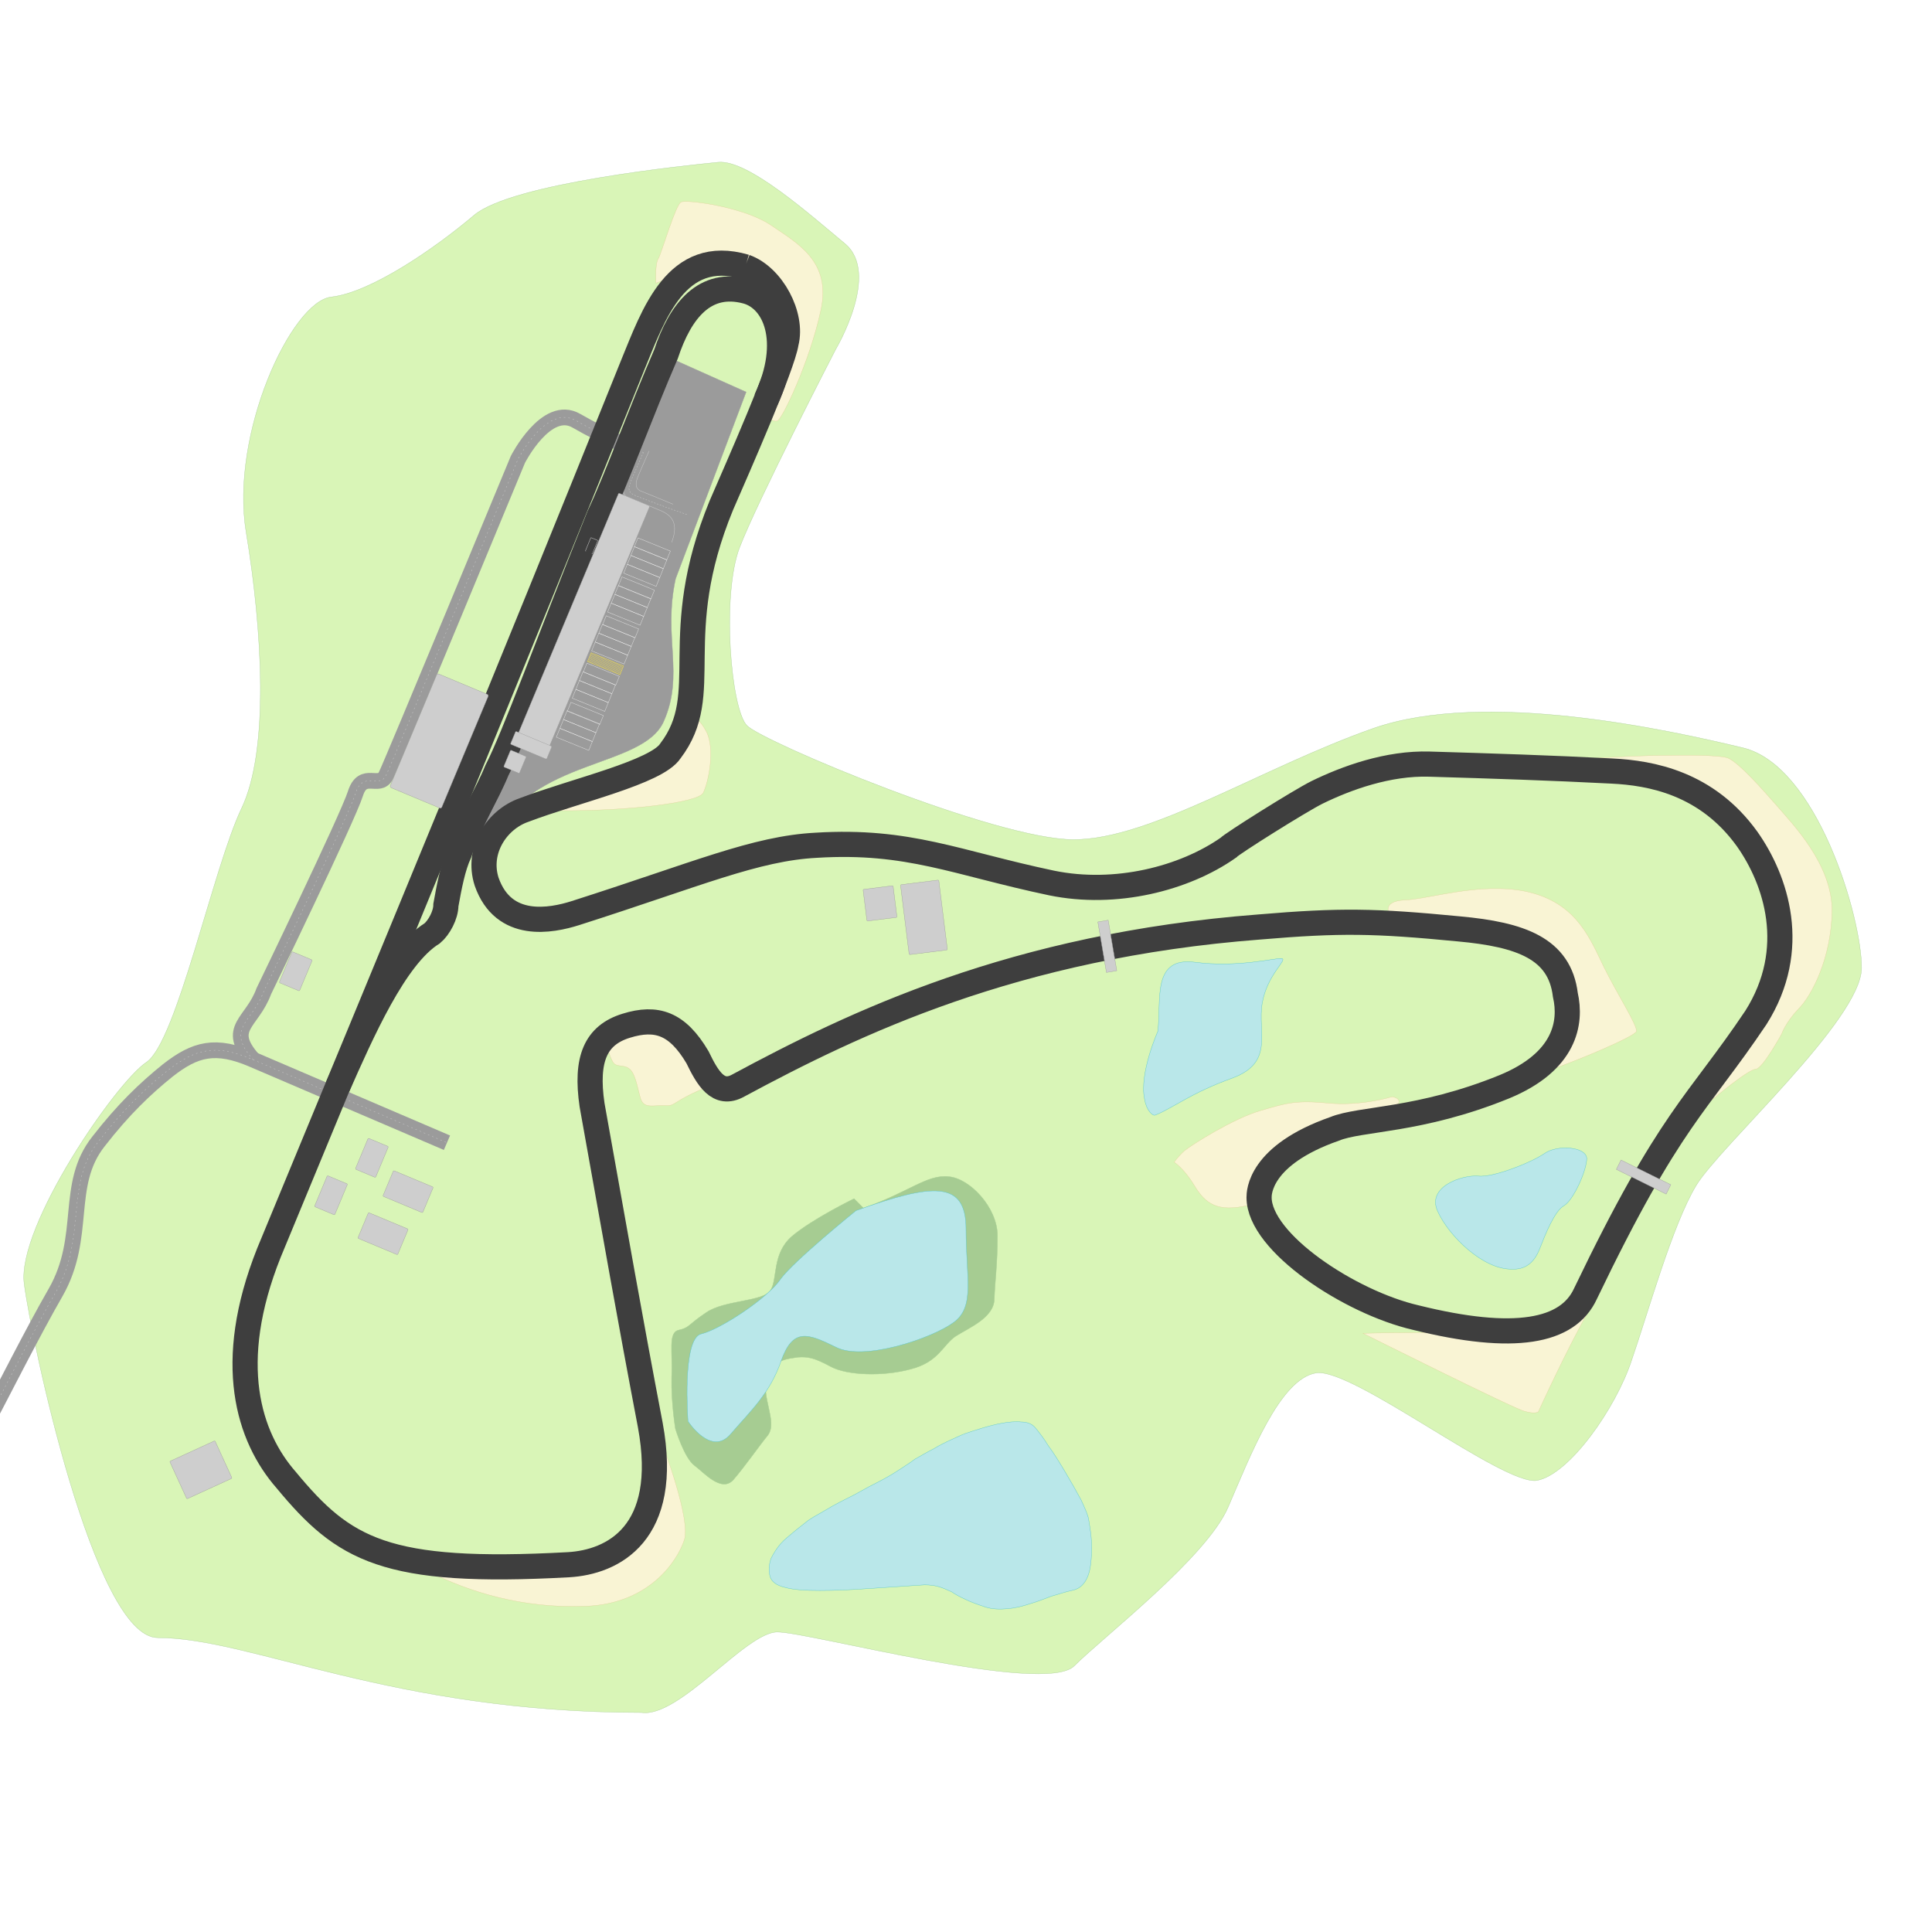 <?xml version="1.0" encoding="utf-8"?>
<svg width="30720" height="30720" viewBox="0 0 30720 30720" version="1.1" id="svg5" xmlns="http://www.w3.org/2000/svg" xmlns:xlink="http://www.w3.org/1999/xlink">
  <defs id="defs2">
    <style id="style2">@media screen and (-webkit-min-device-pixel-ratio:0) {
:root &gt; g {display: none!important; opacity: 0;}
:root &gt; g:target {display: block!important; opacity: 1;}
       }</style>
    <pattern preserveAspectRatio="xMidYMid" id="pattern80" patternTransform="matrix(3.535,3.535,-3.535,3.535,0,0)" x="0" y="0" xlink:href="#Strips1_3"/>
    <pattern patternUnits="userSpaceOnUse" width="4" height="1" patternTransform="translate(0,0) scale(2,2)" preserveAspectRatio="xMidYMid" id="Strips1_3" style="fill:#ffe842">
      <rect style="stroke:none" x="0" y="-0.5" width="1" height="2" id="rect152"/>
    </pattern>
  </defs>
  <g id="world" style="display:inline">
    <g id="layer4" style="display:inline">
      <path style="display:inline;opacity:1;fill:#d9f5b7;fill-opacity:1;stroke:#a6cc92;stroke-width:5;stroke-dasharray:none;stroke-opacity:1;paint-order:markers fill stroke" d="m 12360,25950 c 510,0 4240,1010 4720,540 470,-470 2110,-1730 2450,-2530 350,-810 820,-2040 1400,-2130 590,-80 2980,1800 3510,1710 520,-100 1250,-1150 1500,-1900 260,-750 650,-2160 1030,-2790 380,-630 2630,-2640 2630,-3460 0,-810 -710,-3220 -1890,-3500 -1170,-280 -4090,-930 -5870,-310 -1790,630 -3540,1770 -4770,1770 -1240,0 -4930,-1550 -5190,-1810 -260,-250 -410,-2079 -120,-2835 290,-755 1530,-3154 1530,-3154 0,0 720,-1208 140,-1681 -570,-473 -1540,-1336 -2010,-1290 -470,47 -3277,328 -3883,843 -606,514 -1632,1227 -2268,1299 -636,71 -1613,2181 -1355,3740 258,1558 372,3468 -76,4398 -448,940 -1025,3700 -1509,4030 -485,320 -2060.9,2610 -1944.8,3520 116.2,900 1113.8,5630 2123.8,5630 1486,0 3735,1190 7692,1190 600,90 1660,-1280 2160,-1280 z" id="path16"/>
      <path id="path10" style="display:inline;fill:#f9f4d4;fill-opacity:1;stroke:#dcd398;stroke-width:5;stroke-dasharray:none;stroke-opacity:1;paint-order:markers fill stroke" d="m 10900,3204 c -30,0 -60,3 -70,8 -90,43 -310,810 -360,895 -60,86 -40,395 -40,395 l 1010,-393 800,360 290,794 -360,1335 c 0,0 100,119 190,95 80,-24 520,-959 690,-1750 180,-792 -380,-1081 -800,-1369 -380,-251 -1110,-372 -1350,-370 z m 130,8216 c -30,0 -40,10 -40,10 0,0 -350,480 -1173,920 -823,440 -943,540 -943,540 1126,10 2226,-130 2306,-280 80,-150 200,-700 50,-980 -90,-170 -160,-210 -200,-210 z m 15540,590 c -450,0 -1020,30 -1540,70 l 2070,570 990,1300 260,1450 -990,1660 -140,430 c 0,0 580,-490 700,-490 110,-10 410,-560 410,-560 0,0 60,-180 270,-400 210,-210 520,-810 530,-1550 10,-740 -630,-1390 -860,-1660 -230,-260 -610,-700 -800,-780 -90,-30 -440,-50 -900,-40 z m -2760,2120 c -580,-10 -1160,170 -1470,180 -410,20 -230,260 -230,260 0,0 2020,170 2210,390 190,220 800,610 610,1200 -190,580 -360,880 -360,880 460,-150 1430,-560 1450,-640 20,-90 -290,-570 -510,-1010 -220,-450 -420,-990 -1140,-1190 -180,-50 -370,-70 -560,-70 z m -13400,2150 -766,340 c 0,0 42,160 97,260 54,100 162,40 259,110 100,70 130,280 180,460 50,190 200,120 390,130 190,10 90,-60 730,-320 z m 11720,1160 c 0,0 -480,150 -1010,100 -520,-50 -670,0 -1080,120 -420,120 -1090,540 -1210,640 -110,100 -160,180 -160,180 0,0 150,90 320,370 170,280 360,440 880,310 0,0 320,-370 530,-860 200,-490 1800,-670 1840,-760 30,-90 -110,-100 -110,-100 z m 3150,3370 c -1190,440 -2400,360 -3610,390 0,0 2400,1200 2570,1240 170,50 220,10 220,10 0,0 450,-990 820,-1640 z m -14730,2200 c 0,0 -190,750 -440,1430 -261,670 -1895,510 -2231,560 -336,60 -1063,-10 -1063,-10 636,320 1483,590 2500,550 1014,-40 1454,-720 1564,-1050 110,-320 -330,-1480 -330,-1480 z"/>
    </g>
    <path id="rect9-7" style="display:inline;opacity:1;fill:#9b9b9b;stroke:#9b9b9b;stroke-width:5;paint-order:markers fill stroke" transform="rotate(22.68)" d="m 11980,1143 1370,34 110,3171 c 170,940 720,1349 700,2169 -20,820 -1720,1344 -1770,2753 l -400,106 z"/>
    <g id="g31" style="display:inline">
      <path style="display:inline;fill:#a6cc92;fill-opacity:1;stroke:#a6cc92;stroke-width:5.933;stroke-dasharray:none;stroke-opacity:1;paint-order:markers fill stroke" d="m 13730,19210 c 740,-260 1010,-540 1360,-500 330,30 770,490 770,940 0,460 -40,710 -50,1000 0,300 -400,460 -620,600 -200,140 -270,410 -710,520 -440,120 -1010,100 -1270,-40 -260,-140 -360,-160 -520,-150 -170,30 -370,20 -490,320 -110,310 170,700 10,920 -170,210 -360,490 -550,710 -190,210 -470,-120 -620,-230 -160,-120 -300,-580 -300,-580 0,0 -70,-420 -60,-820 20,-400 -60,-710 110,-750 180,-40 140,-80 440,-280 290,-200 900,-170 1020,-350 120,-180 20,-580 340,-860 330,-280 990,-600 990,-600 z" id="path24-6"/>
    </g>
    <g id="g29" style="display:inline">
      <path style="opacity:1;fill:#b9e7e9;fill-opacity:1;stroke:#50c3c8;stroke-width:5;stroke-dasharray:none;stroke-opacity:1;paint-order:markers fill stroke" d="m 13610,19250 c 1230,-440 1750,-480 1750,290 0,780 150,1240 -200,1490 -340,250 -1430,620 -1870,390 -450,-220 -680,-310 -870,220 -180,520 -490,800 -800,1160 -310,370 -680,-200 -680,-200 0,0 -100,-1320 210,-1390 300,-70 1060,-570 1260,-870 210,-290 1200,-1090 1200,-1090 z" id="path24"/>
      <path style="opacity:1;fill:#b9e7e9;fill-opacity:1;stroke:#50c3c8;stroke-width:5;stroke-dasharray:none;stroke-opacity:1;paint-order:markers fill stroke" d="m 14700,25200 c -310,20 -610,40 -900,60 -280,20 -540,30 -760,30 -230,0 -420,-10 -560,-50 -130,-30 -220,-90 -240,-190 -20,-100 -10,-180 20,-270 40,-80 90,-160 150,-230 60,-70 140,-130 210,-190 70,-60 140,-110 200,-160 60,-50 170,-110 310,-190 130,-80 290,-160 450,-240 160,-90 310,-170 450,-240 130,-70 240,-140 300,-180 60,-40 140,-90 220,-150 90,-50 190,-110 290,-160 100,-60 200,-110 290,-150 90,-40 170,-80 230,-100 60,-20 150,-50 250,-80 100,-30 210,-60 320,-80 110,-20 220,-30 310,-20 90,0 170,30 220,90 50,60 130,160 210,290 90,120 180,270 270,420 90,150 180,310 250,440 60,130 110,240 120,310 10,70 30,170 40,280 10,120 10,240 0,360 -10,120 -30,230 -80,320 -50,90 -120,150 -230,170 -100,20 -210,60 -320,90 -110,40 -230,90 -340,120 -120,40 -240,70 -360,80 -120,10 -240,10 -360,-30 -120,-40 -230,-80 -310,-120 -90,-40 -160,-80 -220,-120 -70,-30 -130,-60 -200,-80 -70,-20 -140,-30 -230,-30 z" id="path25"/>
      <path style="opacity:1;fill:#b9e7e9;fill-opacity:1;stroke:#50c3c8;stroke-width:5;stroke-dasharray:none;stroke-opacity:1;paint-order:markers fill stroke" d="m 18410,16400 c 60,-500 -100,-1190 590,-1100 680,90 1280,-70 1380,-60 100,20 -230,250 -310,710 -80,460 200,940 -470,1190 -670,240 -950,480 -1230,590 -40,20 -140,-70 -170,-250 -90,-410 210,-1080 210,-1080 z" id="path27"/>
      <path style="opacity:1;fill:#b9e7e9;fill-opacity:1;stroke:#50c3c8;stroke-width:5;stroke-dasharray:none;stroke-opacity:1;paint-order:markers fill stroke" d="m 24040,20180 c 200,10 350,-90 440,-320 90,-230 240,-610 390,-690 150,-90 360,-560 360,-750 -10,-190 -470,-220 -670,-80 -200,140 -820,390 -1060,360 -250,-20 -820,170 -640,560 180,400 730,930 1180,920 z" id="path28"/>
    </g>
    <path style="fill:none;fill-opacity:1;stroke:#9b9b9b;stroke-width:250;stroke-dasharray:none;stroke-opacity:1;paint-order:markers fill stroke" d="m -3047,25430 c 224,-60 1363,-510 1575,-720 545.3,-540 1614.5,-2870 2356.7,-4160 508.3,-890 135.3,-1710 681.3,-2400 396,-510 742,-840 1102,-1130 435,-340 758,-430 1358,-170 l 3081,1320" id="path41"/>
    <path style="opacity:1;fill:none;fill-opacity:1;stroke:#9b9b9b;stroke-width:250;stroke-dasharray:none;stroke-opacity:1;paint-order:markers fill stroke" d="m 4026,16850 c -450,-510 -17,-580 169,-1090 0,0 1336,-2760 1456,-3140 120,-380 379,-70 487,-290 108,-220 2097,-5025 2097,-5025 0,0 453,-890 929,-615 475,275 1016,496 1016,496" id="path42"/>
    <path style="fill:none;fill-opacity:1;stroke:#cbcbcb;stroke-width:6;stroke-dasharray:24, 48;stroke-dashoffset:0;stroke-opacity:1;paint-order:markers fill stroke" d="m -3047,25430 c 224,-60 1363,-510 1575,-720 545.3,-540 1614.5,-2870 2356.7,-4160 508.3,-890 135.3,-1710 681.3,-2400 396,-510 742,-840 1102,-1130 435,-340 758,-430 1358,-170 l 3081,1320" id="path43"/>
    <path style="opacity:1;fill:none;fill-opacity:1;stroke:#cbcbcb;stroke-width:6;stroke-dasharray:24, 48;stroke-dashoffset:0;stroke-opacity:1;paint-order:markers fill stroke" d="m 4026,16850 c -450,-510 -17,-580 169,-1090 0,0 1336,-2760 1456,-3140 120,-380 379,-70 487,-290 108,-220 2097,-5025 2097,-5025 0,0 453,-890 929,-615 475,275 1066,505 1066,505" id="path44"/>
    <rect style="opacity:1;fill:none;fill-opacity:1;stroke:#eeeeee;stroke-width:5;stroke-dasharray:none;stroke-dashoffset:0;stroke-opacity:1;paint-order:markers fill stroke" id="rect57" width="557.2" height="151.6" x="1.262e+04" y="6246" rx="0" ry="0" transform="rotate(22.16)"/>
    <path style="opacity:1;fill:none;fill-opacity:1;stroke:#cbcbcb;stroke-width:6;stroke-dasharray:24, 24;stroke-dashoffset:0;stroke-opacity:1;paint-order:markers fill stroke" d="m 10920,8180 c 0,0 -290,-98 -440,-156 -150,-57 -200,-75 -350,-133 -149,-58 -153,-106 -90,-263 l 190,-433" id="path60"/>
    <path style="opacity:1;fill:none;fill-opacity:1;stroke:#cbcbcb;stroke-width:6;stroke-dasharray:none;stroke-dashoffset:0;stroke-opacity:1;paint-order:markers fill stroke" d="m 10680,8624 c 120,-316 -10,-436 -180,-507 -170,-70 -410,-171 -509,-209 -93,-38 -92,-119 -52,-220 39,-101 181,-416 181,-416" id="path61"/>
    <path style="opacity:1;fill:none;fill-opacity:1;stroke:#cbcbcb;stroke-width:6;stroke-dasharray:none;stroke-dashoffset:0;stroke-opacity:1;paint-order:markers fill stroke" d="m 10700,8017 c -170,-70 -410,-171 -510,-209 -90,-38 -90,-119 -50,-220 40,-101 180,-416 180,-416" id="path62"/>
    <rect style="opacity:1;fill:none;fill-opacity:1;stroke:#eeeeee;stroke-width:5;stroke-dasharray:none;stroke-dashoffset:0;stroke-opacity:1;paint-order:markers fill stroke" id="use62" width="557.2" height="151.6" x="1.262e+04" y="6246" rx="0" ry="0" transform="matrix(0.926, 0.377, -0.377, 0.926, -60.65, 139)"/>
    <rect style="opacity:1;fill:none;fill-opacity:1;stroke:#eeeeee;stroke-width:5;stroke-dasharray:none;stroke-dashoffset:0;stroke-opacity:1;paint-order:markers fill stroke" id="use63" width="557.2" height="151.6" x="1.262e+04" y="6246" rx="0" ry="0" transform="matrix(0.926, 0.377, -0.377, 0.926, -117.83, 279.4)"/>
    <rect style="opacity:1;fill:none;fill-opacity:1;stroke:#eeeeee;stroke-width:5;stroke-dasharray:none;stroke-dashoffset:0;stroke-opacity:1;paint-order:markers fill stroke" id="use64" width="557.2" height="151.6" x="1.262e+04" y="6246" rx="0" ry="0" transform="matrix(0.926, 0.377, -0.377, 0.926, -175.01, 419.8)"/>
    <rect style="opacity:1;fill:none;fill-opacity:1;stroke:#eeeeee;stroke-width:5;stroke-dasharray:none;stroke-dashoffset:0;stroke-opacity:1;paint-order:markers fill stroke" id="rect64" width="557.2" height="151.6" x="1.262e+04" y="6918" rx="0" ry="0" transform="rotate(22.16)"/>
    <rect style="opacity:1;fill:none;fill-opacity:1;stroke:#eeeeee;stroke-width:5;stroke-dasharray:none;stroke-dashoffset:0;stroke-opacity:1;paint-order:markers fill stroke" id="use65" width="557.2" height="151.6" x="1.262e+04" y="6246" rx="0" ry="0" transform="matrix(0.926, 0.377, -0.377, 0.926, -314.2, 758.7)"/>
    <rect style="opacity:1;fill:none;fill-opacity:1;stroke:#eeeeee;stroke-width:5;stroke-dasharray:none;stroke-dashoffset:0;stroke-opacity:1;paint-order:markers fill stroke" id="use66" width="557.2" height="151.6" x="1.262e+04" y="6246" rx="0" ry="0" transform="matrix(0.926, 0.377, -0.377, 0.926, -371.35, 899.1)"/>
    <rect style="opacity:1;fill:none;fill-opacity:1;stroke:#eeeeee;stroke-width:5;stroke-dasharray:none;stroke-dashoffset:0;stroke-opacity:1;paint-order:markers fill stroke" id="use67" width="557.2" height="151.6" x="1.262e+04" y="6246" rx="0" ry="0" transform="matrix(0.926, 0.377, -0.377, 0.926, -428.53, 1039.5)"/>
    <rect style="opacity:1;fill:none;fill-opacity:1;stroke:#eeeeee;stroke-width:5;stroke-dasharray:none;stroke-dashoffset:0;stroke-opacity:1;paint-order:markers fill stroke" id="rect67" width="557.2" height="151.6" x="1.262e+04" y="5432" rx="0" ry="0" transform="rotate(22.16)"/>
    <rect style="opacity:1;fill:none;fill-opacity:1;stroke:#eeeeee;stroke-width:5;stroke-dasharray:none;stroke-dashoffset:0;stroke-opacity:1;paint-order:markers fill stroke" id="use68" width="557.2" height="151.6" x="1.262e+04" y="6246" rx="0" ry="0" transform="matrix(0.926, 0.377, -0.377, 0.926, 247.6, -613.9)"/>
    <rect style="opacity:1;fill:none;fill-opacity:1;stroke:#eeeeee;stroke-width:5;stroke-dasharray:none;stroke-dashoffset:0;stroke-opacity:1;paint-order:markers fill stroke" id="use69" width="557.2" height="151.6" x="1.262e+04" y="6246" rx="0" ry="0" transform="matrix(0.926, 0.377, -0.377, 0.926, 190.35, -473.5)"/>
    <rect style="opacity:1;fill:none;fill-opacity:1;stroke:#eeeeee;stroke-width:5;stroke-dasharray:none;stroke-dashoffset:0;stroke-opacity:1;paint-order:markers fill stroke" id="use70" width="557.2" height="151.6" x="1.262e+04" y="6246" rx="0" ry="0" transform="matrix(0.926, 0.377, -0.377, 0.926, 133.17, -333.1)"/>
    <rect style="opacity:1;fill:none;fill-opacity:1;stroke:#eeeeee;stroke-width:5;stroke-dasharray:none;stroke-dashoffset:0;stroke-opacity:1;paint-order:markers fill stroke" id="rect70" width="557.2" height="151.6" x="1.262e+04" y="4765" rx="0" ry="0" transform="rotate(22.16)"/>
    <rect style="opacity:1;fill:none;fill-opacity:1;stroke:#eeeeee;stroke-width:5;stroke-dasharray:none;stroke-dashoffset:0;stroke-opacity:1;paint-order:markers fill stroke" id="use71" width="557.2" height="151.6" x="1.262e+04" y="6246" rx="0" ry="0" transform="matrix(0.926, 0.377, -0.377, 0.926, 502, -1232)"/>
    <rect style="opacity:1;fill:none;fill-opacity:1;stroke:#eeeeee;stroke-width:5;stroke-dasharray:none;stroke-dashoffset:0;stroke-opacity:1;paint-order:markers fill stroke" id="use72" width="557.2" height="151.6" x="1.262e+04" y="6246" rx="0" ry="0" transform="matrix(0.926, 0.377, -0.377, 0.926, 444.75, -1091)"/>
    <rect style="opacity:1;fill:none;fill-opacity:1;stroke:#eeeeee;stroke-width:5;stroke-dasharray:none;stroke-dashoffset:0;stroke-opacity:1;paint-order:markers fill stroke" id="use73" width="557.2" height="151.6" x="1.262e+04" y="6246" rx="0" ry="0" transform="matrix(0.926, 0.377, -0.377, 0.926, 387.57, -950.6)"/>
    <rect style="opacity:1;fill:none;fill-opacity:1;stroke:#eeeeee;stroke-width:5;stroke-dasharray:none;stroke-dashoffset:0;stroke-opacity:1;paint-order:markers fill stroke" id="rect73" width="557.2" height="151.6" x="1.262e+04" y="4095" rx="0" ry="0" transform="rotate(22.16)"/>
    <rect style="opacity:1;fill:none;fill-opacity:1;stroke:#eeeeee;stroke-width:5;stroke-dasharray:none;stroke-dashoffset:0;stroke-opacity:1;paint-order:markers fill stroke" id="use74" width="557.2" height="151.6" x="1.262e+04" y="6246" rx="0" ry="0" transform="matrix(0.926, 0.377, -0.377, 0.926, 757.1, -1850)"/>
    <rect style="opacity:1;fill:none;fill-opacity:1;stroke:#eeeeee;stroke-width:5;stroke-dasharray:none;stroke-dashoffset:0;stroke-opacity:1;paint-order:markers fill stroke" id="use75" width="557.2" height="151.6" x="1.262e+04" y="6246" rx="0" ry="0" transform="matrix(0.926, 0.377, -0.377, 0.926, 699.85, -1709)"/>
    <rect style="opacity:1;fill:none;fill-opacity:1;stroke:#eeeeee;stroke-width:5;stroke-dasharray:none;stroke-dashoffset:0;stroke-opacity:1;paint-order:markers fill stroke" id="use76" width="557.2" height="151.6" x="1.262e+04" y="6246" rx="0" ry="0" transform="matrix(0.926, 0.377, -0.377, 0.926, 642.67, -1568.6)"/>
    <rect style="fill:url(#pattern80);fill-opacity:1;stroke:#ffe842;stroke-width:5;stroke-dasharray:none;stroke-dashoffset:0;stroke-opacity:1;paint-order:markers fill stroke" id="use77" width="557.2" height="151.6" x="1.262e+04" y="6067" rx="0" ry="0" transform="rotate(22.16)"/>
  </g>
  <g id="g28">
    <rect style="opacity:1;fill:#f9f4d4;fill-opacity:1;stroke:#f9f4d4;stroke-width:5;stroke-dasharray:none;stroke-opacity:1;paint-order:markers fill stroke" id="rect16" width="1584" height="1584" x="32890" y="18460" rx="50.47" ry="50.47"/>
    <rect style="opacity:1;fill:#dcd398;fill-opacity:1;stroke:#dcd398;stroke-width:5;stroke-dasharray:none;stroke-opacity:1;paint-order:markers fill stroke" id="rect17" width="1584" height="1584" x="32890" y="20049" rx="50.47" ry="50.47"/>
    <rect style="opacity:1;fill:#d9f5b7;fill-opacity:1;stroke:#d9f5b7;stroke-width:5;stroke-dasharray:none;stroke-opacity:1;paint-order:markers fill stroke" id="rect18" width="1584" height="1584" x="32890" y="2.396e+04" rx="50.47" ry="50.47"/>
    <rect style="opacity:1;fill:#a6cc92;fill-opacity:1;stroke:#a6cc92;stroke-width:5;stroke-dasharray:none;stroke-opacity:1;paint-order:markers fill stroke" id="rect19" width="1584" height="1584" x="32890" y="2.555e+04" rx="50.47" ry="50.47"/>
    <rect style="opacity:1;fill:#b9e7e9;fill-opacity:1;stroke:none;stroke-width:5;stroke-dasharray:none;stroke-opacity:1;paint-order:markers fill stroke" id="rect20" width="1584" height="1584" x="35290" y="2.396e+04" rx="50.47" ry="50.47"/>
    <rect style="opacity:1;fill:#50c3c8;fill-opacity:1;stroke:none;stroke-width:5;stroke-dasharray:none;stroke-opacity:1;paint-order:markers fill stroke" id="rect21" width="1584" height="1584" x="35290" y="2.555e+04" rx="50.47" ry="50.47"/>
    <rect style="opacity:1;fill:#d4e6bf;fill-opacity:1;stroke:#d4e6bf;stroke-width:5;stroke-dasharray:none;stroke-opacity:1;paint-order:markers fill stroke" id="rect22" width="1584" height="1584" x="32890" y="22376" rx="50.47" ry="50.47"/>
    <rect style="opacity:1;fill:#cdcdcd;fill-opacity:1;stroke:none;stroke-width:5;stroke-dasharray:none;stroke-opacity:1;paint-order:markers fill stroke" id="rect23" width="1584" height="1584" x="3.769e+04" y="23960" rx="50.47" ry="50.47"/>
    <rect style="opacity:1;fill:#b6b6b7;fill-opacity:1;stroke:none;stroke-width:5;stroke-dasharray:none;stroke-opacity:1;paint-order:markers fill stroke" id="rect24" width="1584" height="1584" x="3.769e+04" y="25550" rx="50.47" ry="50.47"/>
  </g>
  <g id="track" style="display:inline">
    <path d="m 11850,4243 c 430,154 760,774 650,1207 -60,378 -760,1963 -1030,2585 -860,2095 -110,2985 -810,3905 -220,340 -1514,630 -2328,940 -431,150 -755,640 -594,1140 270,770 1028,620 1408,500 1944,-620 2864,-1030 3834,-1080 1470,-90 2220,280 3740,600 1020,210 2110,-70 2810,-560 50,-60 1130,-740 1410,-880 470,-230 1130,-470 1790,-450 1010,30 1930,60 2900,110 620,30 1510,190 2150,1080 460,650 830,1750 140,2840 -940,1400 -1360,1580 -2710,4390 -280,610 -1130,770 -2700,380 -1040,-240 -2490,-1190 -2490,-1910 0,-70 0,-670 1200,-1090 410,-170 1350,-120 2700,-670 970,-400 1070,-1020 970,-1460 -90,-740 -710,-960 -1690,-1050 -1350,-130 -1880,-140 -3180,-30 -3900,300 -6440,1530 -8280,2520 -320,180 -490,-120 -650,-450 -320,-540 -650,-650 -1133,-500 -487,150 -650,530 -543,1260 380,2120 596,3360 926,5090 320,1730 -600,2180 -1302,2220 -2921,160 -3571,-240 -4490,-1350 -594,-680 -974,-1850 -272,-3610 2110,-5100 3732,-9010 5784,-14114 330,-801 690,-1887 1790,-1563 z" stroke-width="217.632" id="racetrack" style="display: inline; stroke-width: 400; stroke-dasharray: none; stroke-opacity: 1; stroke: rgb(62, 62, 62);" fill="none"/>
    <path d="M 12180 6357 C 12620 5416 12320 4753 11870 4632 C 11210 4455 10820 4934 10590 5631 C 10210 6504 9794 7646 9525 8208 C 8712 10240 8171 11730 7901 12250 C 7738 12650 7469 13060 7306 13560 C 7199 13790 7143 14100 7090 14390 C 7090 14550 6980 14750 6873 14840 C 6276 15210 5744.386 16435.072 5366.386 17285.072" stroke-width="162.28" id="path1" style="stroke-width: 400; stroke-linecap: butt; stroke-dasharray: none; stroke-opacity: 1; stroke: rgb(62, 62, 62);" fill="none"/>
    <path d="m 12180,6357 c 440,-941 140,-1604 -310,-1725 -660,-177 -1050,302 -1280,999 -380,873 -640,1451 -870,2033" stroke-width="162.28" id="pitlane" style="stroke:#3e3e3e;stroke-width:40;stroke-linecap:butt;stroke-dasharray:none;stroke-opacity:1" fill="none"/>
    <path id="rect44" style="fill:none;stroke-width:6;paint-order:markers;stroke:#d3d3d3;stroke-opacity:1" transform="rotate(-67.65)" d="m -4563,11950 c 0,-10 4,-10 9,-10 l 212,0 c 5,0 9,0 9,10 v 100 c 0,10 -4,10 -9,10 h -212 c -5,0 -9,0 -9,-10"/>
    <path style="display:inline;opacity:0.879;fill:none;fill-opacity:1;stroke:#727272;stroke-width:5;stroke-linecap:butt;stroke-dasharray:15, 15;stroke-dashoffset:0;stroke-opacity:0;paint-order:markers" d="m 7954,12500 c -111,-50 -173,-260 -105,-400 57,-120 920,-2310 1256,-3104 67,-157 219,-46 320,-353" id="pitbox"/>
    <path style="display:inline;opacity:0.203;fill:none;fill-opacity:1;stroke:#3e3e3e;stroke-width:5;stroke-linecap:butt;stroke-dasharray:15, 15;stroke-dashoffset:0;stroke-opacity:0;paint-order:markers" d="m 11210,6457 c 0,0 -250,477 -300,674 -50,197 190,631 150,794 -50,163 -1584,4105 -1584,4105 -50,120 -629,150 -935,390" id="garagebox"/>
  </g>
  <g id="elevated">
    <rect style="display: inline; fill: rgb(206, 206, 206); fill-opacity: 1; stroke: rgb(155, 155, 155); stroke-width: 5; stroke-dasharray: none; stroke-opacity: 1; paint-order: markers;" id="rect8" width="886.855" height="1959.049" x="12445.015" y="7085.986" transform="matrix(0.923, 0.386, -0.386, 0.923, -1798.563, -636.773)" ry="24.6" rx="24.6"/>
    <rect style="display:inline;fill:#cecece;fill-opacity:1;stroke:#9b9b9b;stroke-width:5;stroke-dasharray:none;stroke-opacity:1;paint-order:markers fill stroke" id="rect9" width="536.7" height="4191" x="12100" y="3440" rx="14.48" ry="14.48" transform="rotate(22.68)"/>
    <rect style="display:inline;fill:#cecece;fill-opacity:1;stroke:#9b9b9b;stroke-width:5;stroke-dasharray:none;stroke-opacity:1;paint-order:markers fill stroke" id="rect30" width="623.7" height="222" x="1.205e+04" y="7566" rx="14.27" ry="14.27" transform="rotate(22.68)"/>
    <rect style="display:inline;fill:#cecece;fill-opacity:1;stroke:#9b9b9b;stroke-width:5;stroke-dasharray:none;stroke-opacity:1;paint-order:markers fill stroke" id="rect31" width="270.6" height="289.8" x="1.209e+04" y="7873" rx="10.78" ry="10.78" transform="rotate(22.68)"/>
    <rect style="display:inline;fill:#cecece;fill-opacity:1;stroke:#9b9b9b;stroke-width:5;stroke-dasharray:none;stroke-opacity:1;paint-order:markers fill stroke" id="rect32" width="685.6" height="442.1" x="1.295e+04" y="1.476e+04" rx="14.27" ry="14.27" transform="rotate(22.68)"/>
    <rect style="display:inline;fill:#cecece;fill-opacity:1;stroke:#9b9b9b;stroke-width:5;stroke-dasharray:none;stroke-opacity:1;paint-order:markers fill stroke" id="rect33" width="685.6" height="442.1" x="1.284e+04" y="1.553e+04" rx="14.27" ry="14.27" transform="rotate(22.68)"/>
    <rect style="display:inline;fill:#cecece;fill-opacity:1;stroke:#9b9b9b;stroke-width:5;stroke-dasharray:none;stroke-opacity:1;paint-order:markers fill stroke" id="rect34" width="790.7" height="656.5" x="-7224" y="2.225e+04" rx="14.27" ry="14.27" transform="rotate(-24.61)"/>
    <rect style="display:inline;fill:#cecece;fill-opacity:1;stroke:#9b9b9b;stroke-width:5;stroke-dasharray:none;stroke-opacity:1;paint-order:markers fill stroke" id="rect35" width="612.6" height="1120" x="12470" y="15730" rx="14.27" ry="14.27" transform="rotate(-7.099)"/>
    <rect style="display:inline;fill:#cecece;fill-opacity:1;stroke:#9b9b9b;stroke-width:5;stroke-dasharray:none;stroke-opacity:1;paint-order:markers fill stroke" id="rect36" width="480.9" height="507" x="11870" y="15730" rx="14.27" ry="14.27" transform="rotate(-7.099)"/>
    <rect style="display:inline;fill:#cecece;fill-opacity:1;stroke:#9b9b9b;stroke-width:5;stroke-dasharray:none;stroke-opacity:1;paint-order:markers fill stroke" id="rect37" width="166.5" height="814.7" x="1.475e+04" y="1.738e+04" rx="0" ry="14.27" transform="rotate(-9.657)"/>
    <rect style="display:inline;fill:#cecece;fill-opacity:1;stroke:#9b9b9b;stroke-width:5;stroke-dasharray:none;stroke-opacity:1;paint-order:markers fill stroke" id="rect38" width="166.5" height="883.9" x="-5216" y="31290" rx="0" ry="14.27" transform="rotate(-63.58)"/>
    <rect style="display:inline;fill:#cecece;fill-opacity:1;stroke:#9b9b9b;stroke-width:5;stroke-dasharray:none;stroke-opacity:1;paint-order:markers fill stroke" id="rect39" width="348.6" height="533.7" x="12380" y="14440" rx="14.27" ry="14.27" transform="rotate(22.68)"/>
    <rect style="display:inline;fill:#cecece;fill-opacity:1;stroke:#9b9b9b;stroke-width:5;stroke-dasharray:none;stroke-opacity:1;paint-order:markers fill stroke" id="rect40" width="348.6" height="533.7" x="1.201e+04" y="1.524e+04" rx="14.27" ry="14.27" transform="rotate(22.68)"/>
    <rect style="display:inline;fill:#cecece;fill-opacity:1;stroke:#9b9b9b;stroke-width:5;stroke-dasharray:none;stroke-opacity:1;paint-order:markers fill stroke" id="rect41" width="348.6" height="533.7" x="1.012e+04" y="1.217e+04" rx="14.27" ry="14.27" transform="rotate(22.68)"/>
  </g>
</svg>